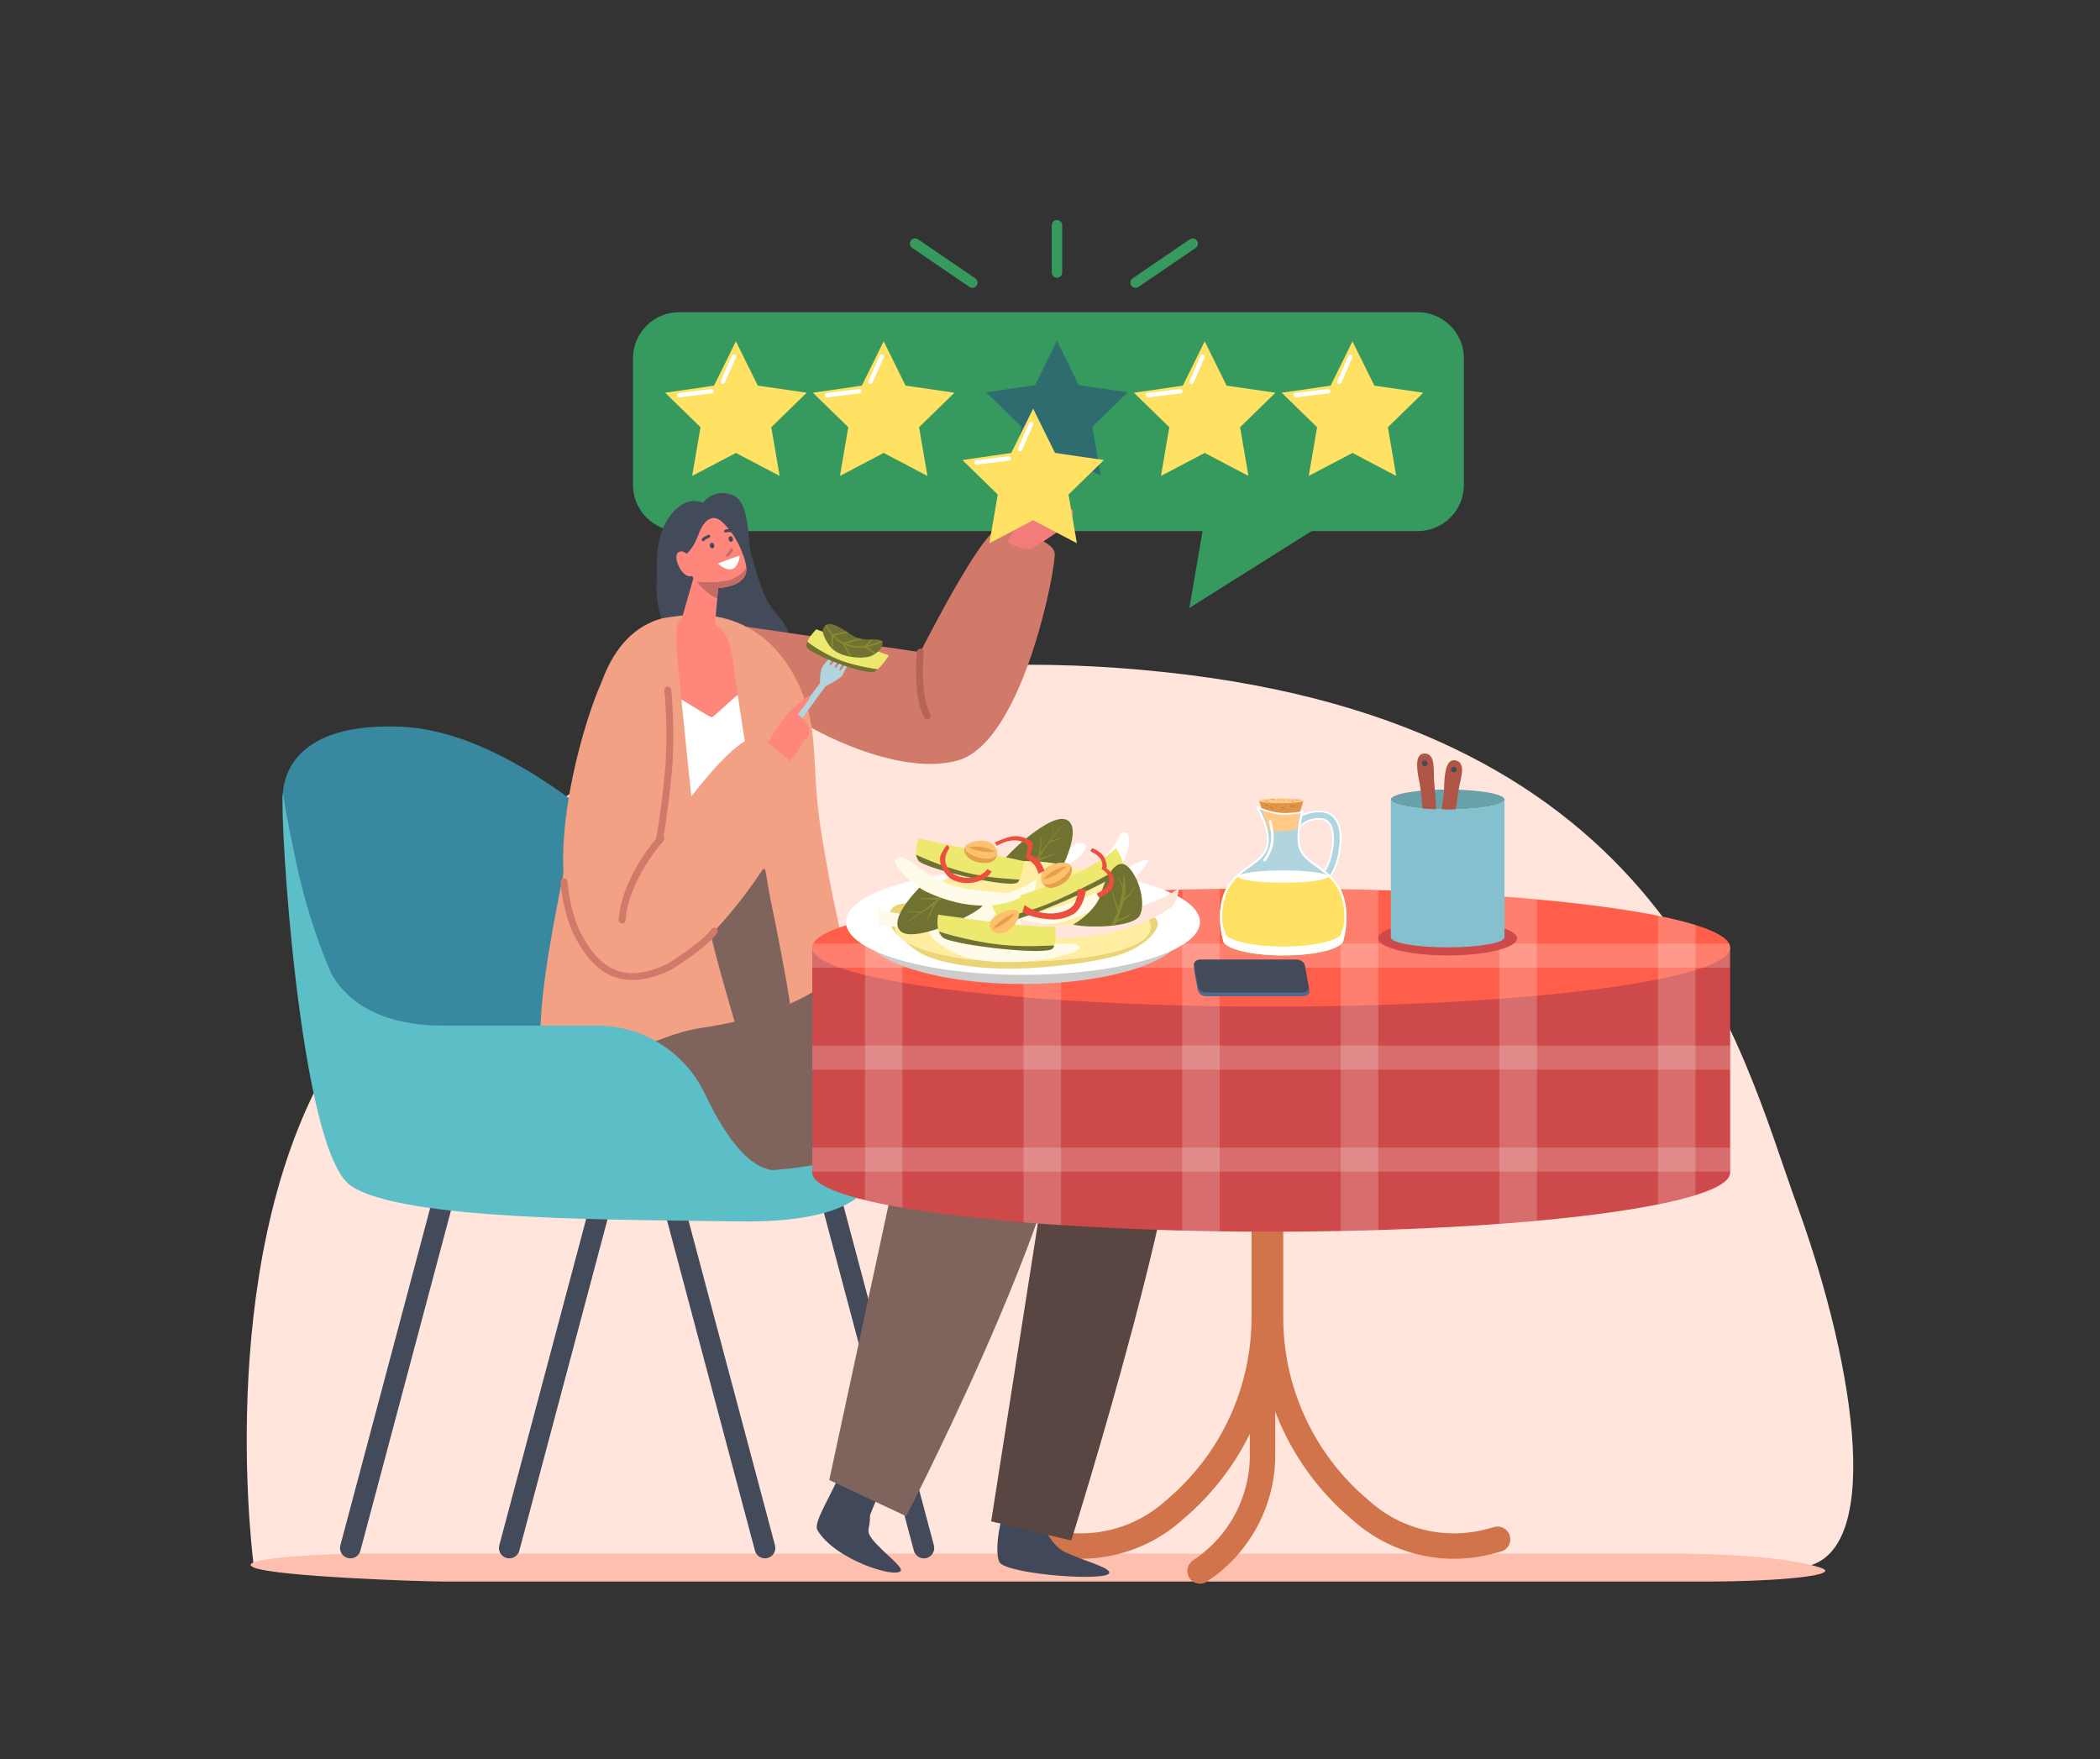 <svg xmlns="http://www.w3.org/2000/svg" xmlns:xlink="http://www.w3.org/1999/xlink" enable-background="new 0 0 2506.805 2100" viewBox="0 0 2506.805 2100"><rect x="0" y="0" width="2506.805" height="2100" fill="#333333" stroke="none"/><path fill="#ffe5dc" d="M852.605 1871.168h-549.44s-48.82-353.794 85.683-593.578 397.973-539.174 1000.834-475.354 685.633 444.188 755.988 637.856c70.355 193.668 105.533 426.378 0 431.076-105.533 4.698-1293.065 0-1293.065 0z" class="colorffe5dc svgShape"/><path fill="#36995e" d="M1692.463 633.977H810.586c-30.25 0-55-24.75-55-55V427.66c0-30.25 24.75-55 55-55h881.877c30.25 0 55 24.75 55 55v151.317c0 30.25-24.75 55-55 55z" class="color36995e svgShape"/><path fill="#434a59" d="M839.143 600.241s12.352-17.901 34.952-9.412c22.6 8.488 17.066 54.479 23.362 73.973 6.296 19.494 13.229 49.537 26.886 64.71 13.657 15.173 28.83 38.054 10.646 54.15-18.183 16.096-73.835 38.943-106.216 12.057-32.382-26.887-46.384-63.651-45.055-98.653.656-17.279-1.685-42.075 6.761-64.011 8.665-22.499 28.361-41.814 48.664-32.814z" class="color434a59 svgShape"/><path fill="#d17a69" d="m890.967 748.153 207.646 30.303s74.308-147.103 93.542-146.925c19.234.178 64.758 13.195 66.828 28.673 2.069 15.478-37.263 225.325-115.558 247.496-78.294 22.171-205.22-48.849-230.052-78.337s-22.406-81.21-22.406-81.21z" class="colord17a69 svgShape"/><path fill="#ffbfae" d="M1989.432 1854.457H425.655c-28.849 0-149.584 5.221-122.49 16.711 25.126 10.656 198.039 16.711 226.888 16.711h1505.825c87.732 0 165.546-7.52 136.837-16.711-28.71-9.191-87.81-16.711-183.283-16.711z" class="colorffbfae svgShape"/><path fill="#d1744b" d="M1802.338 1833.516c-2.168-8.084-10.463-12.881-18.556-10.715l-8.907 2.386a151.194 151.194 0 0 1-138.299-31.825l-6.493-5.63a284.572 284.572 0 0 1-98.253-215.168v-377.337c0-8.367-6.784-15.15-15.15-15.15-1.31 0-2.575.184-3.788.497a15.118 15.118 0 0 0-3.788-.497c-8.367 0-15.15 6.784-15.15 15.15v377.337a284.58 284.58 0 0 1-98.253 215.17l-6.493 5.627a151.197 151.197 0 0 1-138.299 31.826l-8.907-2.386c-8.093-2.163-16.391 2.632-18.556 10.715-2.165 8.082 2.634 16.39 10.714 18.555l8.907 2.386a181.889 181.889 0 0 0 47.079 6.204c43.165 0 85.458-15.413 118.907-44.403l6.493-5.627a314.917 314.917 0 0 0 76.418-99.11v25.542c0 47.984-23.226 93.403-62.13 121.494l-6.192 4.472c-6.784 4.9-8.312 14.37-3.413 21.154a15.131 15.131 0 0 0 12.295 6.281c3.075 0 6.177-.932 8.858-2.869l6.192-4.472c46.771-33.772 74.692-88.372 74.692-146.059v-52.121a314.841 314.841 0 0 0 87.973 125.687l6.493 5.63c33.452 28.991 75.737 44.403 118.908 44.403a181.95 181.95 0 0 0 47.079-6.205l8.907-2.386c8.079-2.166 12.877-10.474 10.712-18.556z" class="colord1744b svgShape"/><path fill="#9e593e" d="M1531.831 1291.521v-96.294c0-8.367-6.784-15.15-15.15-15.15-1.31 0-2.575.184-3.788.497a15.118 15.118 0 0 0-3.788-.497c-8.367 0-15.15 6.784-15.15 15.15v96.35c11.043 1.22 24.283 1.688 37.876-.056z" class="color9e593e svgShape"/><path fill="#404859" d="M1270.683 1852.409c-12.704-6.103-22.043-23.626-28.325-34.812-.424-.754-4.903-11.89-5.046-13.154-.619-5.464-16.757-20.438-22.425-9.282-11.174 21.988-4.329-5.367-11.08 1.377-11.234 11.221-17.891 62.605-9.46 69.757 16.121 13.676 129.123 21.781 129.834 11.005.426-6.467-31.529-14.337-53.498-24.891z" class="color404859 svgShape"/><path fill="#434a59" d="M418.279 1860.198c-1.055 0-2.126-.135-3.192-.419-6.604-1.759-10.534-8.538-8.775-15.142l115.505-433.868c1.759-6.606 8.544-10.537 15.142-8.775 6.604 1.759 10.534 8.538 8.775 15.142L430.23 1851.003c-1.475 5.538-6.479 9.195-11.951 9.195zM913.145 1860.198c-5.471 0-10.476-3.656-11.95-9.195l-115.504-433.868c-1.759-6.604 2.171-13.384 8.775-15.142 6.602-1.762 13.384 2.17 15.142 8.775l115.503 433.868c1.759 6.604-2.171 13.384-8.775 15.142-1.066.285-2.138.42-3.191.42zM607.969 1860.198c-1.055 0-2.126-.135-3.192-.419-6.604-1.759-10.534-8.538-8.775-15.142l115.504-433.868c1.759-6.606 8.544-10.537 15.142-8.775 6.604 1.759 10.534 8.538 8.775 15.142l-115.504 433.868c-1.474 5.537-6.479 9.194-11.95 9.194zM1102.834 1860.198c-5.471 0-10.476-3.656-11.95-9.195L975.38 1417.135c-1.759-6.604 2.171-13.384 8.775-15.142 6.603-1.762 13.383 2.17 15.142 8.775l115.503 433.868c1.759 6.604-2.171 13.384-8.775 15.142-1.066.285-2.138.42-3.191.42z" class="color434a59 svgShape"/><path fill="#3888a0" d="M988.504 1146.06c-44.05-46.59-139.397-37.854-175.31-74.738-35.913-36.884-191.083-197.565-333.894-203.831-152.974-6.711-141.556 87.591-141.556 87.591l4.713 76.263 7.703 73.345s84.491 161.727 114.58 196.669c30.089 34.942 317.393 124.24 352.336 127.151 12.307 1.026 37.489 6.923 66.819 11.58l168.531-156.545c-6.035-35.434-27.365-98.821-63.922-137.485z" class="color3888a0 svgShape"/><path fill="#5cbec6" d="m1061.929 1281.422-191.031 106.129 12.998 52.541c53.942 8.566 122.718 15.639 148.446-20.381 22.236-31.131 30.728-61.3 31.371-120.474.048-4.461-.547-10.551-1.784-17.815z" class="color5cbec6 svgShape"/><path fill="#594541" d="M1408.856 1255.83c-22.617-98.692-415.014-107.424-415.014-107.424s-92.471 46.698-167.457 95.016c-45.471 29.299-120.653 39.695-172.801 43.342 12.774 24.841 37.737 47.896 82.258 66.658 156.127 65.795 526.567-43.086 526.567-43.086l-79.235 505.704 95.608 22.798c0 .001 152.691-484.316 130.074-583.008z" class="color594541 svgShape"/><path fill="#404859" d="M1037.219 1830.451c-1.712-5.092 1.396-8.136 1.324-21.449-.005-.898 6.606-16.582 7.112-17.801 2.187-5.269-4.922-26.982-15.678-19.714-21.202 14.326-22.119-27.641-25.265-18.254-9.365 27.942-34.69 63.343-28.901 73.25 20.589 35.236 93.355 58.018 99.422 48.598 3.641-5.654-33.343-30.738-38.014-44.63z" class="color404859 svgShape"/><path fill="#7f635d" d="M686.214 1230.401s142.934-13.92 224.576-41.167c87.703-14.76 329.252-8.812 362.304 64.051 45.234 99.72-191.379 556.563-191.379 556.563l-91.812-43.153 88.234-409.509s-105.032 60.024-283.72 35.232c-95.52-13.253-220.26-82.858-108.203-162.017z" class="color7f635d svgShape"/><path fill="#f2a185" d="M1011.725 1149.014s-36.359 57.915-175.804 78.178c-53.529 7.788-130.194 55.925-182.331 59.573-32.033-62.269 35.692-297.999 49.789-402.776 2.897-21.535 10.839-122.533 84.052-145.027 5.909-1.816 22.871-3.735 25.425-4.017 9.885-1.075 19.241-1.286 28.104-.67 59.517 4.114 102.628 45.355 122.287 108.883 12.334 39.855 6.365 78.078 16.036 143.122 12.126 81.547 32.442 162.734 32.442 162.734z" class="colorf2a185 svgShape"/><path fill="#ff867a" d="M830.636 679.879 814.8 735.31c-4.029 9.595 17.295 41.501 37.485 35.546 5.91-1.743 1.56-17.178 1.465-28.892l5.098-57.41-28.212-4.675z" class="colorff867a svgShape"/><path fill="#c66c67" d="M831.885 694.33s10.825 14.983 24.342 19.75l1.723-19.406-26.065-.344z" class="colorc66c67 svgShape"/><path fill="#ff867a" d="m819.337 661.27 2.176 14.144c2.961 19.245 20.294 28.85 39.596 26.287 11.528-1.531 24.575-5.398 28.753-15.975 2.28-5.772.715-13.06-1.803-20.599-7.069-21.163-17.614-34.3-26.118-42.117-12.758-11.728-23.029.215-28.707 16.341-5.474 15.548-13.897 21.919-13.897 21.919z" class="colorff867a svgShape"/><path fill="#ffffff" d="M856.902 672.783s11.295-4.743 26.288-9.585c0 0-2.706 29.547-26.288 9.585z" class="colorfff svgShape"/><path fill="#c66c67" d="M866.828 662a17.183 17.183 0 0 0 4.882-6.738c.825-2.02 3.79-.371 2.974 1.627a19.357 19.357 0 0 1-5.4 7.448c-1.647 1.4-4.116-.925-2.456-2.337z" class="colorc66c67 svgShape"/><path fill="#ff867a" d="M825.896 668.193s-8.942-14.218-16.306-8.772c-7.364 5.447 5.307 32.308 16.233 28.024s4.635-11.88.073-19.252z" class="colorff867a svgShape"/><path fill="#434a59" d="M845.527 638.418c-2.6 1.315-5.828 2.231-7.53 4.773-1.243 1.856 1.431 4.139 2.692 2.258 1.331-1.987 3.956-2.682 5.993-3.713 1.99-1.008.856-4.336-1.155-3.318zM872.47 632.047c-2.341-.999-4.594-.359-6.919.322-2.174.637-1.003 3.949 1.162 3.315 1.319-.386 2.883-1.048 4.235-.471 2.073.884 3.606-2.276 1.522-3.166z" class="color434a59 svgShape"/><path fill="#7f635d" d="M878.752 1227.146c35.945-6.68 42.36-19.334 64.249-29.022-3.477-25.985-17.294-96.41-22.691-121.691-1.298-6.081-3.78-20.221-6.937-39.106-22.521 2.055-55.499 5.056-78.209 7.121 7.303 67.921 42.333 173.055 43.588 182.698z" class="color7f635d svgShape"/><path fill="#ff867a" d="M872.563 774.897c-4.227-20.778-21.064-36.955-42.097-39.637-3.98-.508-7.713-.466-10.824.43-15.557 4.483-11.687 19.658-12.243 32.764-.35 8.265 15.295 160.012 27.765 275.994 22.71-2.066 55.688-5.067 78.209-7.121-12.776-76.44-36.608-230.698-37.796-243.697-.487-5.33-1.659-12.077-3.014-18.733z" class="colorff867a svgShape"/><path fill="#434a59" d="M852.566 650.728c.361 1.838-.508 3.557-1.943 3.839-1.434.282-2.89-.98-3.252-2.818-.362-1.838.508-3.557 1.943-3.839 1.435-.282 2.891.98 3.252 2.818zM874.935 642.873c.362 1.838-.508 3.557-1.943 3.839-1.435.282-2.89-.98-3.252-2.818s.508-3.557 1.943-3.839c1.435-.282 2.891.979 3.252 2.818z" class="color434a59 svgShape"/><path fill="#b1d5de" d="M936.67 870.298c9.439-12.17 38.172-49.246 42.269-54.853 0 0-.517-12.157 2.328-18.365 2.845-6.208 20.952-24.055 20.952-24.055L990.062 793.2l1.811.776 16.037-18.365-11.898 20.952 1.811.517 15.52-19.4-11.64 21.986 1.62.776 15.193-20.434s-11.898 24.573-13.709 27.159c-1.811 2.587-19.658 12.416-19.658 12.416l-41.02 56.311a4.662 4.662 0 0 1-6.442 1.074 4.655 4.655 0 0 1-1.017-6.67z" class="colorb1d5de svgShape"/><path fill="#5cbec6" d="M337.684 946.687c4.271 27.701 11.019 59.678 15.932 83.091 16.043 76.448 42.21 133.137 42.21 133.137 27.605 47.409 81.882 61.317 132.194 61.317h184.585c55.257 0 105.441 31.942 129.088 81.882 18.663 39.415 48.876 90.296 84.83 91.061 56.042 1.192 107.008 18.019 107.008 18.019s-10.259 44.954-152.11 42.77-401.721-.373-462.867-42.77-85.198-443.58-80.87-468.507z" class="color5cbec6 svgShape"/><path fill="#9faeb7" d="M1093.16 1321.791a383.624 383.624 0 0 0-13.393 29.705c-2.342-1.385-4.32-3.707-5.989-5.641a57.585 57.585 0 0 1-6.311-8.908c-2.262-3.93-8.355-.385-6.086 3.557 3.568 6.198 8.938 14.253 15.826 17.64-5.975 15.812-10.866 32.008-14.476 48.693-.957 4.422 5.836 6.312 6.796 1.874 6.299-29.115 16.341-56.759 29.718-83.363 2.033-4.041-4.045-7.614-6.085-3.557z" class="color9faeb7 svgShape"/><path fill="#ffffff" d="M880.622 829.363c-10.816 8.897-29.117 26.829-31.034 26.829-1.664 0-21.475-12.138-36.249-21.337 3.525 35.498 8.249 81.338 13.136 127.836 20.993.694 58.102.035 74.55-1.527-7.523-47.364-15.426-98.465-20.403-131.801z" class="colorfff svgShape"/><path fill="#ce4949" d="M2031.641 1131.076c-77.121-26.92-278.223-46.118-514.175-46.118s-437.054 19.198-514.175 46.118h-33.677v268.638c0 38.94 245.282 70.508 547.852 70.508s547.852-31.567 547.852-70.508v-268.638h-33.677z" class="colorce4949 svgShape"/><ellipse cx="1517.465" cy="1131.076" fill="#ff5f4a" rx="547.852" ry="70.508" class="colorff5f4a svgShape"/><defs><path id="a" d="M2065.318 1131.076c0-38.94-245.282-70.508-547.852-70.508s-547.852 31.567-547.852 70.508v268.638c0 38.94 245.282 70.508 547.852 70.508s547.852-31.567 547.852-70.508v-268.638z" fill="#000000" class="color000 svgShape"/></defs><clipPath id="b"><use overflow="visible" xlink:href="#a"/></clipPath><g clip-path="url(#b)" fill="#000000" class="color000 svgShape"><path fill="#ffffff" d="M1032.485 1025.39h44.795v559.944h-44.795zM1221.816 1025.39h44.795v559.944h-44.795zM1411.146 1025.39h44.795v559.944h-44.795zM1600.476 1025.39h44.795v559.944h-44.795zM1789.806 1025.39h44.795v559.944h-44.795zM1979.136 1025.39h44.795v559.944h-44.795z" opacity=".2" class="colorfff svgShape"/><g opacity=".2" fill="#000000" class="color000 svgShape"><path fill="#ffffff" d="M1513.808 579.819h28.8v1121.803h-28.8z" transform="rotate(90 1528.208 1140.72)" class="colorfff svgShape"/><path fill="#ffffff" d="M1513.808 701.544h28.8v1121.803h-28.8z" transform="rotate(90 1528.208 1262.446)" class="colorfff svgShape"/><path fill="#ffffff" d="M1513.808 823.27h28.8v1121.803h-28.8z" transform="rotate(90 1528.208 1384.171)" class="colorfff svgShape"/></g></g><path fill="#ffffff" d="M1284.662 1006.799s-37.141 26.398-45.121 32.537 15.961 4.911 37.141-7.981c21.178-12.891 26.704-28.239 7.98-24.556z" class="colorfff svgShape"/><path fill="#6f7230" d="M1265.241 1040.891s28.946-53.789 7.285-62.594-88.223 56.896-82.219 61.753c6.005 4.856 74.162 12.728 74.934.841z" class="color6f7230 svgShape"/><path fill="#878735" d="M1233.325 1032.91c.829 1.502 1.979 1.068 1.979 1.068s1.242-2.33 3.176-5.769c4.599-1.795 23.453-9.185 22.813-9.396-.586-.194-14.98 3.837-20.836 5.923 3.39-5.881 7.915-13.352 11.874-18.616l.162-.215c3.475-1.19 18.379-6.317 17.221-6.357-1.121-.039-12.231 3.104-15.613 4.229 6.981-9.209 14.006-18.117 12.354-16.815-.915.721-4.652 5.343-8.792 10.555-.049-2.623-.251-11.401-.746-11.235-.166.056.054 4.304.123 7.892.033 1.731-.168 3.463-.016 4.148-3.792 4.781-7.816 9.909-10.26 12.907-1.394 1.71-3.048 3.927-4.711 6.289.404-3.678 2.301-21.296 1.52-20.598-.714.638-3.047 17.794-3.442 23.386-3.915 5.804-7.33 11.652-6.806 12.604z" class="color878735 svgShape"/><ellipse cx="1221.129" cy="1111.386" fill="#cccccc" rx="191.081" ry="63.188" class="colorccc svgShape"/><ellipse cx="1221.129" cy="1100.518" fill="#ffffff" rx="211.301" ry="63.188" class="colorfff svgShape"/><path fill="#ead475" d="M1370.611 1089.654s13.308 5.685 11.159 15.354c-2.149 9.669-18.417 26.551-47.884 35.453s-95.358 17.189-141.145 15.654c-45.787-1.535-85.076-9.822-102.266-23.942-17.189-14.12-34.489-25.958-28.141-43.367 6.348-17.409 34.894-8.238 54.539-4.996 19.645 3.241 253.738 5.844 253.738 5.844z" class="coloread475 svgShape"/><path fill="#ffeda1" d="M1069.043 1104.411c10.302-31.984 73.181-76.959 155.317-76.535 84.647.437 142.891 45.21 149.104 76.535 5.658 28.529-75.328 46.095-181.72 43.245-75.43-2.02-129.167-23.17-122.701-43.245z" class="colorffeda1 svgShape"/><path fill="#ffffff" d="M1327.624 1082.652s34.524-42.705 41.791-52.423c7.267-9.718-20.12-.512-40.509 21.332-20.39 21.845-21.814 41.451-1.282 31.091zM1342.887 993.526c-2.57-.521-5.107 1.023-6.103 3.449-2.13 5.191-8.536 17.454-25.714 32.51-22.904 20.074-5.923 37.111 15.532 17.702 19.048-17.232 27.389-51.41 16.285-53.661z" class="colorfff svgShape"/><path fill="#fffbe9" d="M1151.451 1142.32c-12.6-3.501-52.219-25.702-39.931-33.79 12.288-8.088 38.761 23.621 88.368 22.134 44.148-1.324 88.718-9.518 88.725.275.006 9.554-81.774 26.772-137.162 11.381zM1149.41 1104.854v-17.496s38.982 9.822 69.37 6.139c30.388-3.683 107.432-31.309 120.017-43.894 0 0-2.149 13.506-6.446 20.259s-77.35 54.33-182.941 34.992z" class="colorfffbe9 svgShape"/><path fill="#ffe5dc" d="M1218.209 1114.983v-17.496s38.982 9.822 69.37 6.139c30.388-3.683 107.432-31.309 120.017-43.894 0 0-2.149 13.506-6.446 20.259s-77.351 54.33-182.941 34.992z" class="colorffe5dc svgShape"/><path fill="#fffbe9" d="M1048.731 1103.449v-17.496s38.982 9.822 69.37 6.139c30.388-3.683 107.432-31.309 120.017-43.894 0 0-2.149 13.506-6.446 20.259s-77.351 54.33-182.941 34.992z" class="colorfffbe9 svgShape"/><path fill="#ede96e" d="M1341.027 1033.104c-1.464-10.362-8.747-20.794-8.747-20.794s-32.764 35.913-148.523 66.301c0 0 2.556 10.889 8.985 17.359 8.086-1.434 22.953-4.69 44.384-11.833 30.225-10.076 82.428-37.3 103.901-51.033z" class="colorede96e svgShape"/><path fill="#6f7230" d="M1237.126 1084.136c-21.431 7.144-36.298 10.4-44.384 11.833 1.871 1.883 4.069 3.392 6.629 4.148 11.357 3.356 141.914-52.202 141.914-63.559 0-1.141-.094-2.298-.258-3.455-21.473 13.734-73.676 40.958-103.901 51.033zM1102.209 1054.85s-44.576 41.762-26.85 57.01c17.726 15.247 101.754-25.82 97.61-32.336-4.144-6.516-66.241-35.695-70.76-24.674z" class="color6f7230 svgShape"/><path fill="#878735" d="M1127.464 1068.327c-.307-1.688-1.535-1.643-1.535-1.643s-1.92 1.813-4.849 4.457c-4.931.236-25.157 1.233-24.618 1.637.494.37 15.422 1.136 21.637 1.025-5.087 4.494-11.757 10.134-17.187 13.862l-.221.152c-3.673.02-19.434.132-18.349.539 1.05.394 12.583.955 16.147.966-9.552 6.505-19.048 12.71-17.068 12.003 1.097-.392 6.112-3.582 11.697-7.203-.789 2.502-3.395 10.887-2.872 10.887.175 0 1.32-4.097 2.398-7.52.52-1.652 1.263-3.229 1.337-3.927 5.118-3.323 10.566-6.902 13.838-8.965 1.866-1.177 4.14-2.751 6.469-4.46-1.555 3.358-8.967 19.453-8.004 19.04.88-.377 8.558-15.895 10.714-21.07 5.559-4.256 10.66-8.711 10.466-9.78z" class="color878735 svgShape"/><path fill="#ede96e" d="M1217.106 1049.926c4.921-9.236 5.18-21.956 5.18-21.956s-30.362-6.69-125.71-27.073c0 0-4.349 10.305-2.964 19.32 7.379 3.604 21.311 9.731 42.837 16.583 30.36 9.663 55.216 11.574 80.657 13.126z" class="colorede96e svgShape"/><path fill="#6f7230" d="M1136.449 1036.799c-21.526-6.852-35.458-12.978-42.837-16.583.403 2.623 1.29 5.138 2.913 7.258 7.201 9.402 112.064 34.573 118.754 25.396a24.782 24.782 0 0 0 1.827-2.944c-25.441-1.552-50.297-3.463-80.657-13.127z" class="color6f7230 svgShape"/><path fill="#ede96e" d="M1258.519 1128.514c3.339-9.943.989-22.919.989-22.919s-8.653 4.923-139.579-13.727c0 0-2.509 10.968.828 19.992 8.609 2.857 24.723 7.561 49.081 12.167 34.356 6.496 61.244 5.707 88.681 4.487z" class="colorede96e svgShape"/><path fill="#6f7230" d="M1169.84 1124.027c-24.358-4.606-40.473-9.309-49.081-12.167.971 2.626 2.436 5.088 4.603 7.067 9.616 8.778 126.582 22.863 131.818 12.785a22.305 22.305 0 0 0 1.339-3.198c-27.437 1.22-54.325 2.009-88.679-4.487zM1281.133 1103.626s26.849-15.172 33.185-36.942 19.108-44.092 31.999-32.121c12.892 11.971 21.41 41.634 14.734 57.305-6.676 15.672-64.054 16.057-79.918 11.758z" class="color6f7230 svgShape"/><path fill="#878735" d="M1348.505 1090.849c-2.068 1.974-11.193 5.865-14.473 7.227 2.543-6.373 5.525-15.013 7.468-22.566 4.965-2.843 13.911-16.941 13.911-18.708 0-1.932-.806 1.242-3.683 5.616-2.166 3.292-7.133 7.85-9.458 9.904.746-3.316 1.225-6.296 1.285-8.599.307-11.818-2.528-22.407-2.528-22.407s.358 8.849-.609 16.252c-1.338-3.296-4.445-10.785-4.807-10.168-.401.684 2.835 10.603 4.41 12.848-1.055 6.622-3.17 17.278-5.061 24.265l-8.996-25.963s5.809 24.486 8.114 28.994c-.117.367-.232.72-.345 1.043-1.708 4.897-5.781 12.777-7.769 16.517 1.782-.173 3.548-.374 5.285-.603a81.114 81.114 0 0 0 1.854-4.148c3.273-.878 10.007-3.494 13.215-5.647 4.374-2.936 4.719-6.274 2.187-3.857z" class="color878735 svgShape"/><path fill="#fffbe9" d="M1104.942 1064.037c-11.801-5.636-46.963-34.378-33.457-40.21 13.506-5.832 34.071 29.992 83.183 37.141 43.707 6.362 76.43 4.516 58.934 12.496-17.496 7.98-56.785 15.347-108.66-9.427z" class="colorfffbe9 svgShape"/><path fill="#ffc06e" d="M1186.013 1112.246s-8.491-5.384-2.789-13.819c5.703-8.435 25.347-15.495 31.947-10.737s-11.813 34.839-29.158 24.556z" class="colorffc06e svgShape"/><path fill="#e5a04c" d="M1185.359 1108.563s7.252-11.453 26.129-18.532c0 0-7.252 13.122-26.129 18.532zM1190.329 1017.368s.458 10.769-9.61 12.283c-16.076 2.417-27.551-5.311-29.484-13.213-1.088-4.45 1.829-7.632 6.309-9.731 10.144-4.753 29.031-2.812 32.785 10.661z" class="colore5a04c svgShape"/><path fill="#ffc06e" d="M1189.854 1015.193s3.197 7.236-6.756 9.382-29.813-3.82-31.287-11.821c-1.474-8 32.631-16.985 38.043 2.439z" class="colorffc06e svgShape"/><path fill="#e5a04c" d="M1187.778 1016.349s-13.159 3.254-31.688-4.693c0 0 14.314-4.459 31.688 4.693zM1243.214 1051.493s3.333 10.251 13.295 8.152c15.908-3.351 23.961-14.6 23.01-22.68-.535-4.55-4.38-6.512-9.311-6.914-11.164-.911-28.183 7.506-26.994 21.442z" class="colore5a04c svgShape"/><path fill="#ffc06e" d="M1242.9 1049.289s-.468 7.897 9.608 6.431c10.075-1.466 26.6-13.994 25.187-22.005-1.414-8.012-36.509-4.517-34.795 15.574z" class="colorffc06e svgShape"/><path fill="#e5a04c" d="M1245.249 1049.647s13.467-1.548 28.052-15.467c0 0-14.97.822-28.052 15.467z" class="colore5a04c svgShape"/><path fill="#ed4f3e" d="M1309.03 1066.575s12.412-4.677 14.718-14.219c2.306-9.543-8.802-14.943-8.802-14.943s2.621-5.173-.67-11.241-12.893-10.212-12.893-10.212l2.363-3.496s11.338 3.482 15.166 12.598c3.829 9.116 1.74 11.453 1.74 11.453s8.708 5.826 8.947 12.394-.812 13.243-9.443 18.417c-8.632 5.174-8.388 3.897-8.388 3.897l-2.738-4.648zM1133.422 1012.31s-10.409 12.539-1.201 25.223 29.245 11.552 37.183 7.399c7.938-4.154 9.089-7.602 9.089-7.602l5.263 2.988s-4.112 8.257-17.234 12.071c-13.122 3.814-26.835.541-33.101-4.614s-15.013-18.981-9.719-28.874c5.295-9.892 7.422-10.61 7.422-10.61l2.298 4.019zM1190.14 1009.56s9.931-6.216 20.291-6.446c10.36-.23 16.039 4.828 16.269 7.137.23 2.309-2.108 14.043-2.108 14.043s9.016 4.834 12.161 11.28c3.145 6.446 2.684 7.576 2.684 7.576l7.367-3.713s-4.625-11.814-8.978-15.143c-4.353-3.329-9.156-3.683-9.156-3.683s8.005-11.751 2.134-16.35c-5.87-4.599-14.926-6.937-22.484-5.883-7.558 1.054-20.91 7.385-20.91 7.385l2.73 3.797zM1223.063 1080.125s8.852 8.075 24.893 9.916c16.041 1.842 31.039-3.696 35.03-12.131 3.99-8.435 3.497-16.444 3.497-16.444h10.009s-2.776 24.001-16.895 30.707c-14.12 6.706-21.697 5.984-36.165 4.124-14.468-1.861-22.91-7.776-22.91-7.776l2.541-8.396z" class="colored4f3e svgShape"/><path fill="#ede96e" d="M1047.414 799.077c7.863-6.815 13.59-16.719 13.59-16.719s-20.856-7.633-86.622-31.116c0 0-7.88 7.695-10.711 14.839 4.209 3.399 12.451 9.287 26.322 16.344 19.562 9.951 38.185 13.419 57.421 16.652z" class="colorede96e svgShape"/><path fill="#6f7230" d="M989.993 782.424c-13.87-7.057-22.113-12.945-26.322-16.344-.824 2.079-1.222 4.112-.872 5.894 1.552 7.908 72.685 35.883 81.907 29.254a38.052 38.052 0 0 0 2.708-2.152c-19.236-3.232-37.859-6.7-57.421-16.652z" class="color6f7230 svgShape"/><path fill="#b1d5de" d="M1582.376 1050.862a5.664 5.664 0 0 1-3.848-9.823c2.786-2.577 6.974-10.713 9.588-22.484 2.621-11.805 2.697-22.802.206-30.173-2.623-7.762-7.232-9.07-10.47-9.379-7.138-.68-13.464.48-18.803 3.448-4.006 2.227-7.334 6.09-7.354 6.115-1.777-1.562-7.688-8.186-7.688-8.186.306-.412 3.153-4.117 8.868-7.45 3.319-1.936 6.969-3.378 10.849-4.287 4.764-1.117 9.879-1.426 15.203-.918 5.1.486 9.485 2.377 13.033 5.621 3.112 2.846 5.5 6.685 7.096 11.409 1.688 4.996 2.492 10.957 2.391 17.719-.088 5.834-.873 12.244-2.27 18.537-1.323 5.955-3.152 11.662-5.292 16.505-2.354 5.329-4.932 9.312-7.662 11.838a5.648 5.648 0 0 1-3.847 1.508z" class="colorb1d5de svgShape"/><path fill="#ffffff" d="M1574.021 969.667c1.538 0 3.119.076 4.699.227 4.618.44 8.578 2.142 11.77 5.06 2.838 2.594 5.025 6.127 6.502 10.499 1.608 4.76 2.374 10.476 2.276 16.988-.086 5.689-.853 11.947-2.219 18.098-1.292 5.817-3.075 11.383-5.158 16.097-2.233 5.055-4.638 8.796-7.149 11.119a3.475 3.475 0 0 1-2.367.927 3.45 3.45 0 0 1-2.56-1.119 3.465 3.465 0 0 1-.925-2.503 3.46 3.46 0 0 1 1.116-2.423c3.127-2.894 7.505-11.317 10.235-23.611 2.705-12.182 2.758-23.606.144-31.343-2.273-6.728-6.306-10.277-12.328-10.85a43.147 43.147 0 0 0-4.085-.198c-5.937 0-11.315 1.316-15.984 3.912-2.589 1.439-4.883 3.47-6.346 4.914-1.413-1.463-3.333-3.561-4.738-5.115 1.274-1.351 3.612-3.519 7.066-5.534 3.132-1.826 6.58-3.189 10.249-4.048 3.109-.728 6.406-1.097 9.802-1.097zm0-2.179c-3.568 0-7.016.386-10.297 1.155-3.88.909-7.53 2.352-10.849 4.287-5.714 3.333-8.562 7.038-8.868 7.45 0 0 5.911 6.625 7.688 8.186.019-.025 3.348-3.888 7.354-6.115 4.351-2.419 9.358-3.637 14.926-3.637 1.264 0 2.557.063 3.878.189 3.239.308 7.848 1.616 10.47 9.379 2.49 7.371 2.415 18.369-.206 30.173-2.614 11.771-6.803 19.906-9.588 22.484a5.666 5.666 0 0 0 3.848 9.823 5.648 5.648 0 0 0 3.846-1.507c2.73-2.526 5.308-6.509 7.662-11.838 2.139-4.843 3.969-10.55 5.292-16.505 1.397-6.293 2.182-12.703 2.27-18.537.102-6.761-.703-12.722-2.391-17.719-1.596-4.725-3.984-8.563-7.096-11.409-3.548-3.244-7.933-5.136-13.033-5.621a51.384 51.384 0 0 0-4.906-.238z" class="colorfff svgShape"/><path fill="#b1d5de" d="M1588.375 1045.167c-17.199-16.358-35.299-20.755-36.607-40.365-1.307-19.611 4.576-36.28 4.576-36.28h-24.513l-33.604-6.168s14.974 22.837 13.667 42.448c-1.307 19.611-19.407 24.007-36.607 40.365-27.268 25.934-17.714 67.86-15.697 75.448.172.646.292 1.304.395 1.965 1.554 9.933 33.126 17.862 71.846 17.862s70.292-7.929 71.846-17.862a18.98 18.98 0 0 1 .395-1.965c2.017-7.588 11.57-49.514-15.697-75.448z" class="colorb1d5de svgShape"/><path fill="#ffe164" d="M1589.562 1046.331h-115.464c-25.798 26.006-16.497 66.809-14.509 74.285.172.646.292 1.304.395 1.965 1.554 9.933 33.126 17.862 71.846 17.862s70.292-7.929 71.846-17.862a18.98 18.98 0 0 1 .395-1.965c1.988-7.476 11.289-48.279-14.509-74.285z" class="colorffe164 svgShape"/><path fill="#ffffff" d="m1503.392 965.961 27.966 5.133.234.043h21.219c-.529 1.9-1.188 4.509-1.811 7.665-1.223 6.193-2.536 15.761-1.841 26.174.976 14.643 10.567 21.543 21.672 29.532 5.131 3.691 10.436 7.508 15.741 12.553 5.985 5.692 10.559 12.654 13.596 20.692 2.516 6.659 4.004 14.113 4.425 22.154.753 14.393-2.144 18.705-3.049 22.113-.22.827-.357 1.627-.451 2.232-.244 1.558-2.07 3.373-5.141 5.11-3.514 1.988-8.664 3.86-14.895 5.413-13.261 3.307-30.744 5.129-49.227 5.129-18.484 0-35.966-1.821-49.227-5.129-6.23-1.554-11.381-3.426-14.895-5.413-3.071-1.737-4.897-3.552-5.141-5.11a22.098 22.098 0 0 0-.451-2.232c-.906-3.407-3.803-7.72-3.049-22.113.421-8.041 1.91-15.495 4.425-22.154 3.036-8.038 7.611-15 13.596-20.692 5.305-5.046 10.61-8.862 15.741-12.553 11.105-7.99 20.696-14.889 21.672-29.532.57-8.557-1.636-18.583-6.557-29.802a114.377 114.377 0 0 0-4.552-9.213zm-5.166-3.607s14.974 22.837 13.667 42.448c-1.307 19.611-19.407 24.007-36.607 40.365-27.268 25.934-17.714 67.86-15.697 75.448.172.646.292 1.304.395 1.965 1.554 9.933 33.126 17.862 71.846 17.862s70.292-7.929 71.846-17.862a18.98 18.98 0 0 1 .395-1.965c2.017-7.588 11.571-49.514-15.697-75.448-17.199-16.358-35.299-20.755-36.607-40.365-1.307-19.611 4.576-36.28 4.576-36.28h-24.513l-33.604-6.168zm58.118 6.168z" class="colorfff svgShape"/><ellipse cx="1531.831" cy="1046.331" fill="#ffffff" rx="53.526" ry="7.316" class="colorfff svgShape"/><path fill="#ffc988" d="M1506.097 965.515c3.285 10.336 8.223 25.393 9.302 26.018 1.439.834 5.096.871 10.89.871 5.793 0 11.341-.452 15.62-1.273 3.25-.624 5.054-1.329 5.971-1.847.229-.15.451-.305.663-.465l3.521-19.04c-19.76 2.177-39.494-2.505-45.967-4.264z" class="colorffc988 svgShape"/><path fill="#ffcaca" d="M1556.288 968.522c0 2.132-10.95 3.86-24.458 3.86s-33.604-7.896-33.604-10.028c0-2.132 20.096 2.307 33.604 2.307s24.458 1.729 24.458 3.861z" class="colorffcaca svgShape"/><path fill="#ffffff" d="M1510.877 964.69c6.443.812 14.462 1.823 20.953 1.823 5.729 0 11.272.321 15.608.904 2.758.371 4.499.773 5.581 1.104l3.14-.399c-1.264-1.945-11.674-3.462-24.329-3.462-10.893 0-26.069-2.887-31.537-2.887-1.206 0-1.939.141-2.05.484l5.648 1.602c1.979.2 4.38.503 6.986.831z" class="colorfff svgShape"/><path fill="#e09646" d="M1555.746 955.909h-52.66s1.275 4.144 3.01 9.605c14.757 4.83 26.208 6.442 45.968 4.263l.404-2.183 3.278-11.685z" class="colore09646 svgShape"/><path fill="#ffc988" d="M1555.746 955.909c0 1.626-11.788 2.944-26.33 2.944-14.542 0-26.33-1.318-26.33-2.944s11.788-2.944 26.33-2.944c14.542 0 26.33 1.319 26.33 2.944z" class="colorffc988 svgShape"/><path fill="#e09646" d="M1516.276 953.909s4.886-.816 4.543 0c-.344.817-5.333.12-4.543 0zM1519.318 955.398s1.277.24 1.517 0c.24-.241-1.988-.96-1.517 0zM1523.754 956.453s-.279.528.15.6c.429.072 1.071-.144 1.114-.3s.214-.612-.236-.588c-.449.025-.946.041-1.028.288zM1546.832 954.43s-.914.371.334.67c1.249.3 3.179.43 3.333.299.154-.131.74-.488-.589-.704-1.328-.216-2.794-.466-3.078-.265zM1527.675 954.461s-.278.182 0 .451c.279.269 1.843.283 1.864 0 .021-.283-.129-.763-.6-.787-.471-.024-1.264.336-1.264.336zM1532.904 955.504s-.578-.349-.793 0c-.214.349 1.307.949 1.886.829.578-.119.128-.674-1.093-.829zM1537.893 955.103c-.317.007-.562.359-.449.691.007.02.015.038.024.056.129.245 1.993.172 1.993-.14 0-.289.018-.642-1.568-.607zM1510.631 955.719c-.733.007-1.3.359-1.039.69.015.02.034.038.055.056.297.244 4.609.172 4.609-.14 0-.287.043-.64-3.625-.606zM1541.603 956.909s.043-.868.214-.914 1.543.065 1.993-.146c.45-.211.514 1.06-.557 1.18s-1.65-.12-1.65-.12z" class="colore09646 svgShape"/><path fill="#c6813c" d="M1543.597 961.469s-5.338.036-3.413 1.344c1.925 1.307 7.408-.763 5.955-1.344s-2.542 0-2.542 0zM1533.309 965.119c.616-.068.617-.962.002-1.04-.814-.103-1.723-.271-2.279-.54-1.198-.581-2.106.835 0 1.416a6.159 6.159 0 0 0 2.277.164zM1538.799 966.02c.265-.16.079-.566-.217-.473-.391.124-.839.238-1.148.232-.666-.013-.781.82.297.643.396-.065.77-.223 1.068-.402zM1518.873 963.969s-.876-1.213-2.075-.567c-1.198.646 2.433 3.674 2.76 2.559.327-1.115-.685-1.992-.685-1.992zM1523.635 961.432s-.856-.116-1.063.642c-.207.758 2.505.444 2.169-.136-.337-.58-1.106-.506-1.106-.506zM1530.155 965.448s-.856-.116-1.063.642c-.207.758 2.506.444 2.169-.136-.336-.58-1.106-.506-1.106-.506zM1548.605 961.981s-.856-.116-1.063.642 2.505.444 2.169-.136c-.336-.581-1.106-.506-1.106-.506zM1510.598 960.336s-.856-.116-1.063.642c-.207.758 3.759 2.234 3.74.448-.006-.671-2.677-1.09-2.677-1.09z" class="colorc6813c svgShape"/><path fill="#ffffff" d="M1553.019 968.522c-1.082.331-2.823.733-5.581 1.104-4.336.583-9.879.904-15.608.904-5.328 0-12.635-1.355-20.047-3.717-2.888-.92-5.675-1.964-7.893-2.953l-5.648-1.602a.301.301 0 0 0-.017.095c0 2.132 20.096 10.028 33.604 10.028s24.458-1.728 24.458-3.86a.728.728 0 0 0-.129-.399l-3.139.4zM1509.527 1028.322a1.552 1.552 0 0 1-1.23-2.497c.072-.093 7.195-9.485 8.679-20.473 1.496-11.087-2.24-24.411-2.277-24.544a1.551 1.551 0 0 1 2.985-.85c.162.569 3.953 14.069 2.368 25.809-1.597 11.828-8.98 21.541-9.294 21.949a1.551 1.551 0 0 1-1.231.606z" class="colorfff svgShape"/><path fill="#ff867a" d="M907.715 900.853s26.124-43.799 34.666-51.227c8.542-7.428 21.911-20.426 24.14-18.569 2.228 1.857-14.112 21.54-14.112 21.54s14.159 11.141 14.321 19.683c.163 8.542-6.894 11.141-6.894 11.141s-12.998 28.968-30.082 31.196c-17.083 2.229-22.039-13.764-22.039-13.764z" class="colorff867a svgShape"/><path fill="#f2a185" d="M777.719 771.591c41.824 37.969 11.191 229.305 11.191 229.305s92.428-138.98 120.708-118.977c28.28 20.003 55.331 41.934 50.773 64.767s-131.987 259.421-228.041 212.272c-115.148-56.522-32.891-306.261-14.674-343.356 18.216-37.095 45.707-57.026 60.043-44.011z" class="colorf2a185 svgShape"/><path fill="#d17a69" d="M742.7 1102.299a4.14 4.14 0 0 1-4.133-4.424c3.508-50.852 45.489-97.783 47.274-99.756a4.139 4.139 0 0 1 6.138 5.553c-.418.462-41.847 46.814-45.154 94.773a4.14 4.14 0 0 1-4.125 3.854z" class="colord17a69 svgShape"/><path fill="#d17a69" d="M787.021 1007.223a4.143 4.143 0 0 1-4.061-4.959c.051-.252 5.146-25.766 10.302-76.155 5.135-50.194-.172-101.414-.226-101.925a4.139 4.139 0 1 1 8.231-.873c.055.519 5.455 52.564.229 103.641-5.203 50.851-10.371 76.697-10.423 76.953a4.14 4.14 0 0 1-4.052 3.318zM754.852 1169.825c-10.471 0-20.137-2.286-28.945-6.863-18.143-9.427-29.675-26.917-37.694-41.101-16.502-29.186-18.985-67.602-19.083-69.224a4.138 4.138 0 0 1 3.881-4.379 4.15 4.15 0 0 1 4.381 3.88c.023.378 2.483 38.158 18.026 65.648 18.025 31.881 44.278 60.626 102.261 32.212 2.939-1.842 42.269-26.656 51.451-40.859a4.14 4.14 0 0 1 6.951 4.493c-10.493 16.233-52.425 42.397-54.205 43.503l-.358.199c-16.931 8.325-32.532 12.491-46.666 12.491z" class="colord17a69 svgShape"/><path fill="#2f6c70" d="m1261.727 406.895 26.106 52.896 58.374 8.483-42.24 41.174 9.972 58.138-52.212-27.449-52.212 27.449 9.972-58.138-42.241-41.174 58.375-8.483z" class="color2f6c70 svgShape"/><path fill="#ffe164" d="m1438.08 407.419 26.106 52.896 58.374 8.482-42.24 41.174 9.972 58.139-52.212-27.449-52.212 27.449 9.972-58.139-42.241-41.174 58.375-8.482z" class="colorffe164 svgShape"/><path fill="#ffffff" d="M1422.398 458.304a2.629 2.629 0 0 1-2.404-3.687l13.146-29.877a2.629 2.629 0 0 1 4.811 2.117l-13.146 29.877a2.632 2.632 0 0 1-2.407 1.57zM1370.408 474.348a2.628 2.628 0 0 1-.323-5.235l38.543-4.818a2.627 2.627 0 1 1 .652 5.214l-38.543 4.818a2.62 2.62 0 0 1-.329.021z" class="colorfff svgShape"/><path fill="#ffe164" d="m1614.486 407.419 26.106 52.896 58.375 8.482-42.241 41.174 9.972 58.139-52.212-27.449-52.211 27.449 9.971-58.139-42.24-41.174 58.374-8.482z" class="colorffe164 svgShape"/><path fill="#ffffff" d="M1598.804 458.304a2.629 2.629 0 0 1-2.404-3.687l13.146-29.877a2.628 2.628 0 0 1 4.811 2.117l-13.146 29.877a2.63 2.63 0 0 1-2.407 1.57zM1546.814 474.348a2.628 2.628 0 0 1-.323-5.235l38.543-4.818a2.627 2.627 0 1 1 .652 5.214l-38.543 4.818c-.11.014-.22.021-.329.021z" class="colorfff svgShape"/><path fill="#ffe164" d="m878.46 407.419 26.106 52.896 58.374 8.482-42.24 41.174 9.972 58.139-52.212-27.449-52.212 27.449 9.972-58.139-42.241-41.174 58.375-8.482z" class="colorffe164 svgShape"/><path fill="#ffffff" d="M862.778 458.304a2.629 2.629 0 0 1-2.404-3.687l13.146-29.877a2.628 2.628 0 0 1 4.811 2.117l-13.146 29.877a2.632 2.632 0 0 1-2.407 1.57zM810.788 474.348a2.628 2.628 0 0 1-.323-5.235l38.543-4.818a2.627 2.627 0 1 1 .652 5.214l-38.543 4.818c-.11.014-.22.021-.329.021z" class="colorfff svgShape"/><path fill="#ffe164" d="m1054.866 407.419 26.106 52.896 58.375 8.482-42.24 41.174 9.971 58.139-52.212-27.449-52.211 27.449 9.971-58.139-42.24-41.174 58.375-8.482z" class="colorffe164 svgShape"/><path fill="#ffffff" d="M1039.184 458.304a2.629 2.629 0 0 1-2.404-3.687l13.146-29.877a2.629 2.629 0 0 1 4.811 2.117l-13.146 29.877a2.63 2.63 0 0 1-2.407 1.57zM987.195 474.348a2.628 2.628 0 0 1-.323-5.235l38.543-4.818a2.627 2.627 0 1 1 .652 5.214l-38.543 4.818a2.631 2.631 0 0 1-.329.021z" class="colorfff svgShape"/><path fill="#6f7230" d="M982.309 751.547c-.168.489-1.38 5.714 7.415 18.635s31.313 16.197 44.662 14.301c13.349-1.897 23.107-15.865 17.761-19.658-5.346-3.794-19.141 1.38-31.212-4.484-12.07-5.863-32.763-25.866-38.626-8.794z" class="color6f7230 svgShape"/><path fill="#878735" d="m1052.147 764.824-.053-.034c-4.538 1.873-10.551 4.082-16.423 5.412l6.803-6.909c-.952.016-1.941.038-2.959.056l-7.432 7.549a38.991 38.991 0 0 1-4.59.479c-6.293.237-12.328-1.068-17.485-3.124l19.624-5.348a32.519 32.519 0 0 1-4.424-.939l-18.191 4.957c-3.919-1.909-7.173-4.211-9.395-6.486a47.164 47.164 0 0 1-1.724-1.878l16.805-3.117c-.828-.538-1.667-1.086-2.515-1.638l-15.827 2.936c-3.161-3.859-6.374-8.429-8.026-10.835a7.5 7.5 0 0 0-1.597 1.334c1.722 2.51 4.95 7.089 8.155 10.979l-.852 14.819a26.015 26.015 0 0 0 1.965 1.873l.829-14.427c.443.494.88.965 1.304 1.4 2.363 2.421 5.821 4.873 9.986 6.899l8.142 14.99c.867.167 1.734.319 2.6.45l-7.646-14.076c4.997 1.998 10.76 3.33 16.794 3.33.516 0 1.036-.01 1.556-.029a41.249 41.249 0 0 0 4.765-.488l11.718 7.864a27.216 27.216 0 0 0 1.827-1.266l-10.63-7.135c6.553-1.38 13.273-3.873 18.151-5.914a3.376 3.376 0 0 0-1.255-1.684z" class="color878735 svgShape"/><path fill="#c66c67" d="M889.862 685.726c.936-2.37 1.216-4.998 1.056-7.791-1.77 3.121-6.071 8.448-16.093 12.878-15.153 6.698-42.707 3.544-42.929 3.518.114.095.228.191.344.285l.592.472c7.387 5.688 17.525 8.041 28.278 6.613 11.527-1.531 24.574-5.398 28.752-15.975z" class="colorc66c67 svgShape"/><path fill="#f27c79" d="M1202.939 645.857s6.015-10.771 7.134-13.708c1.119-2.937 5.176-14.967 4.896-20.282-.28-5.315-4.057-9.092.699-10.071 4.756-.979 5.735 6.434 8.113 10.211 2.378 3.777 3.777 6.28 7.274 5.588 3.497-.692 23.22-16.116 35.11-15.887 11.89.228-3.077 6.243-3.077 6.243s13.708-3.497 16.925.42c3.217 3.917-2.605 17.065-9.905 21.401-7.3 4.336-35.835 25.458-41.291 25.738-5.455.279-22.8-4.198-25.878-9.653z" class="colorf27c79 svgShape"/><path fill="#ffe164" d="m1233.272 487.764 26.106 52.897 58.374 8.482-42.24 41.174 9.972 58.139-52.212-27.449-52.212 27.449 9.972-58.139-42.24-41.174 58.374-8.482z" class="colorffe164 svgShape"/><path fill="#ffffff" d="M1217.59 538.65a2.628 2.628 0 0 1-2.404-3.687l13.146-29.877a2.629 2.629 0 0 1 4.811 2.117l-13.146 29.877a2.632 2.632 0 0 1-2.407 1.57zM1165.6 554.694a2.628 2.628 0 0 1-.323-5.235l38.543-4.818a2.627 2.627 0 1 1 .652 5.214l-38.543 4.818c-.11.014-.22.021-.329.021z" class="colorfff svgShape"/><path fill="#36995e" d="m1438.173 618.298-18.402 107.437 146.318-92.087v-15.35z" class="color36995e svgShape"/><path fill="#b76458" d="M1106.894 858.469a4.138 4.138 0 0 1-3.631-2.147c-13.91-25.323-8.984-76.13-8.768-78.281a4.138 4.138 0 0 1 8.236.828c-.051.502-4.884 50.399 7.787 73.467a4.14 4.14 0 0 1-3.624 6.133z" class="colorb76458 svgShape"/><path fill="#36995e" d="M1160.686 343.562a6.188 6.188 0 0 1-3.492-1.079l-68.286-46.559a6.207 6.207 0 0 1-1.632-8.626 6.207 6.207 0 0 1 8.626-1.632l68.286 46.559a6.207 6.207 0 0 1-3.502 11.337zM1355.545 343.562a6.208 6.208 0 0 1-3.503-11.337l68.286-46.559a6.208 6.208 0 0 1 6.994 10.258l-68.286 46.559a6.182 6.182 0 0 1-3.491 1.079z" class="color36995e svgShape"/><ellipse cx="1728.105" cy="1120.088" fill="#ce4949" rx="82.859" ry="20.42" class="colorce4949 svgShape"/><path fill="#68a1aa" d="M1728.105 942.456c-37.468 0-67.841 5.337-67.841 11.92s30.374 11.92 67.841 11.92c37.468 0 67.841-5.337 67.841-11.92 0-6.584-30.373-11.92-67.841-11.92z" class="color68a1aa svgShape"/><path fill="#36995e" d="M1261.727 331.491a6.209 6.209 0 0 1-6.208-6.208v-56.561a6.209 6.209 0 0 1 12.416 0v56.561a6.209 6.209 0 0 1-6.208 6.208z" class="color36995e svgShape"/><path fill="#af5546" d="M1699.395 985.039s-2.069-37.592-4.828-50.353c-2.759-12.76-6.635-34.128 4.828-35.178 15.061-1.38 11.477 21.405 12.512 32.786 1.035 11.381 5.422 57.127-.441 60.109-5.863 2.983-12.06 2.98-12.071-7.364zM1716.941 990.794s6.65-37.057 6.906-50.11c.256-13.053 1.409-34.738 12.805-33.118 14.973 2.128 6.235 23.474 4.619 34.787-1.616 11.313-7.889 56.839-14.281 58.39-6.393 1.549-12.422.118-10.049-9.949z" class="coloraf5546 svgShape"/><path fill="#84c0ce" d="M1728.105 966.296c-37.468 0-67.841-5.337-67.841-11.92v164.552c0 6.583 30.374 11.92 67.841 11.92 37.468 0 67.841-5.337 67.841-11.92V954.376c0 6.583-30.373 11.92-67.841 11.92z" class="color84c0ce svgShape"/><circle cx="1700.775" cy="911.062" r="3.363" fill="#434a59" class="color434a59 svgShape"/><path fill="#434a59" d="M1738.84 919.425a3.363 3.363 0 1 1-6.544-1.55 3.363 3.363 0 0 1 6.544 1.55z" class="color434a59 svgShape"/><path fill="#54678c" d="m1563.12 1182.351-.19-1.038c-.694-3.79-10.204-33.537-15.211-33.537h-114.135c-3.116 0-5.645 1.19-6.945 3.002l-1.333-.208v5.011c0 1.263.114 2.524.34 3.767l3.921 21.553a10.124 10.124 0 0 0 9.96 8.312h115.785c5.006 0 8.503-3.072 7.808-6.862z" class="color54678c svgShape"/><path fill="#434a59" d="m1562.302 1177.882-4.7-25.653c-.694-3.79-5.317-6.862-10.324-6.862h-114.135c-5.008 0-8.504 3.072-7.81 6.862l4.7 25.653c.694 3.79 5.317 6.862 10.324 6.862h114.135c5.008.001 8.504-3.072 7.81-6.862z" class="color434a59 svgShape"/><path fill="#434a59" d="m1560.931 1177.378-4.55-24.837c-.616-3.363-4.718-6.089-9.161-6.089h-113.675c-4.472 0-7.594 2.744-6.974 6.128l4.455 24.316c.665 3.629 5.091 6.571 9.885 6.571h113.091c4.442 0 7.545-2.727 6.929-6.089z" class="color434a59 svgShape"/><path fill="#434a59" d="m1554.915 1168.057-1.364-7.446c-.061-.333.162-.606.495-.606h.075c.333 0 .656.272.717.606l1.364 7.446c.061.333-.162.606-.495.606h-.075a.763.763 0 0 1-.717-.606zM1553.928 1159.159c-.355 0-.67-.144-.702-.321-.032-.177.229-.321.584-.321s.67.144.702.321c.033.177-.229.321-.584.321zM1555.906 1169.953c-.355 0-.67-.144-.702-.321-.032-.177.229-.321.585-.321.355 0 .67.144.702.321.031.177-.23.321-.585.321z" class="color434a59 svgShape"/></svg>